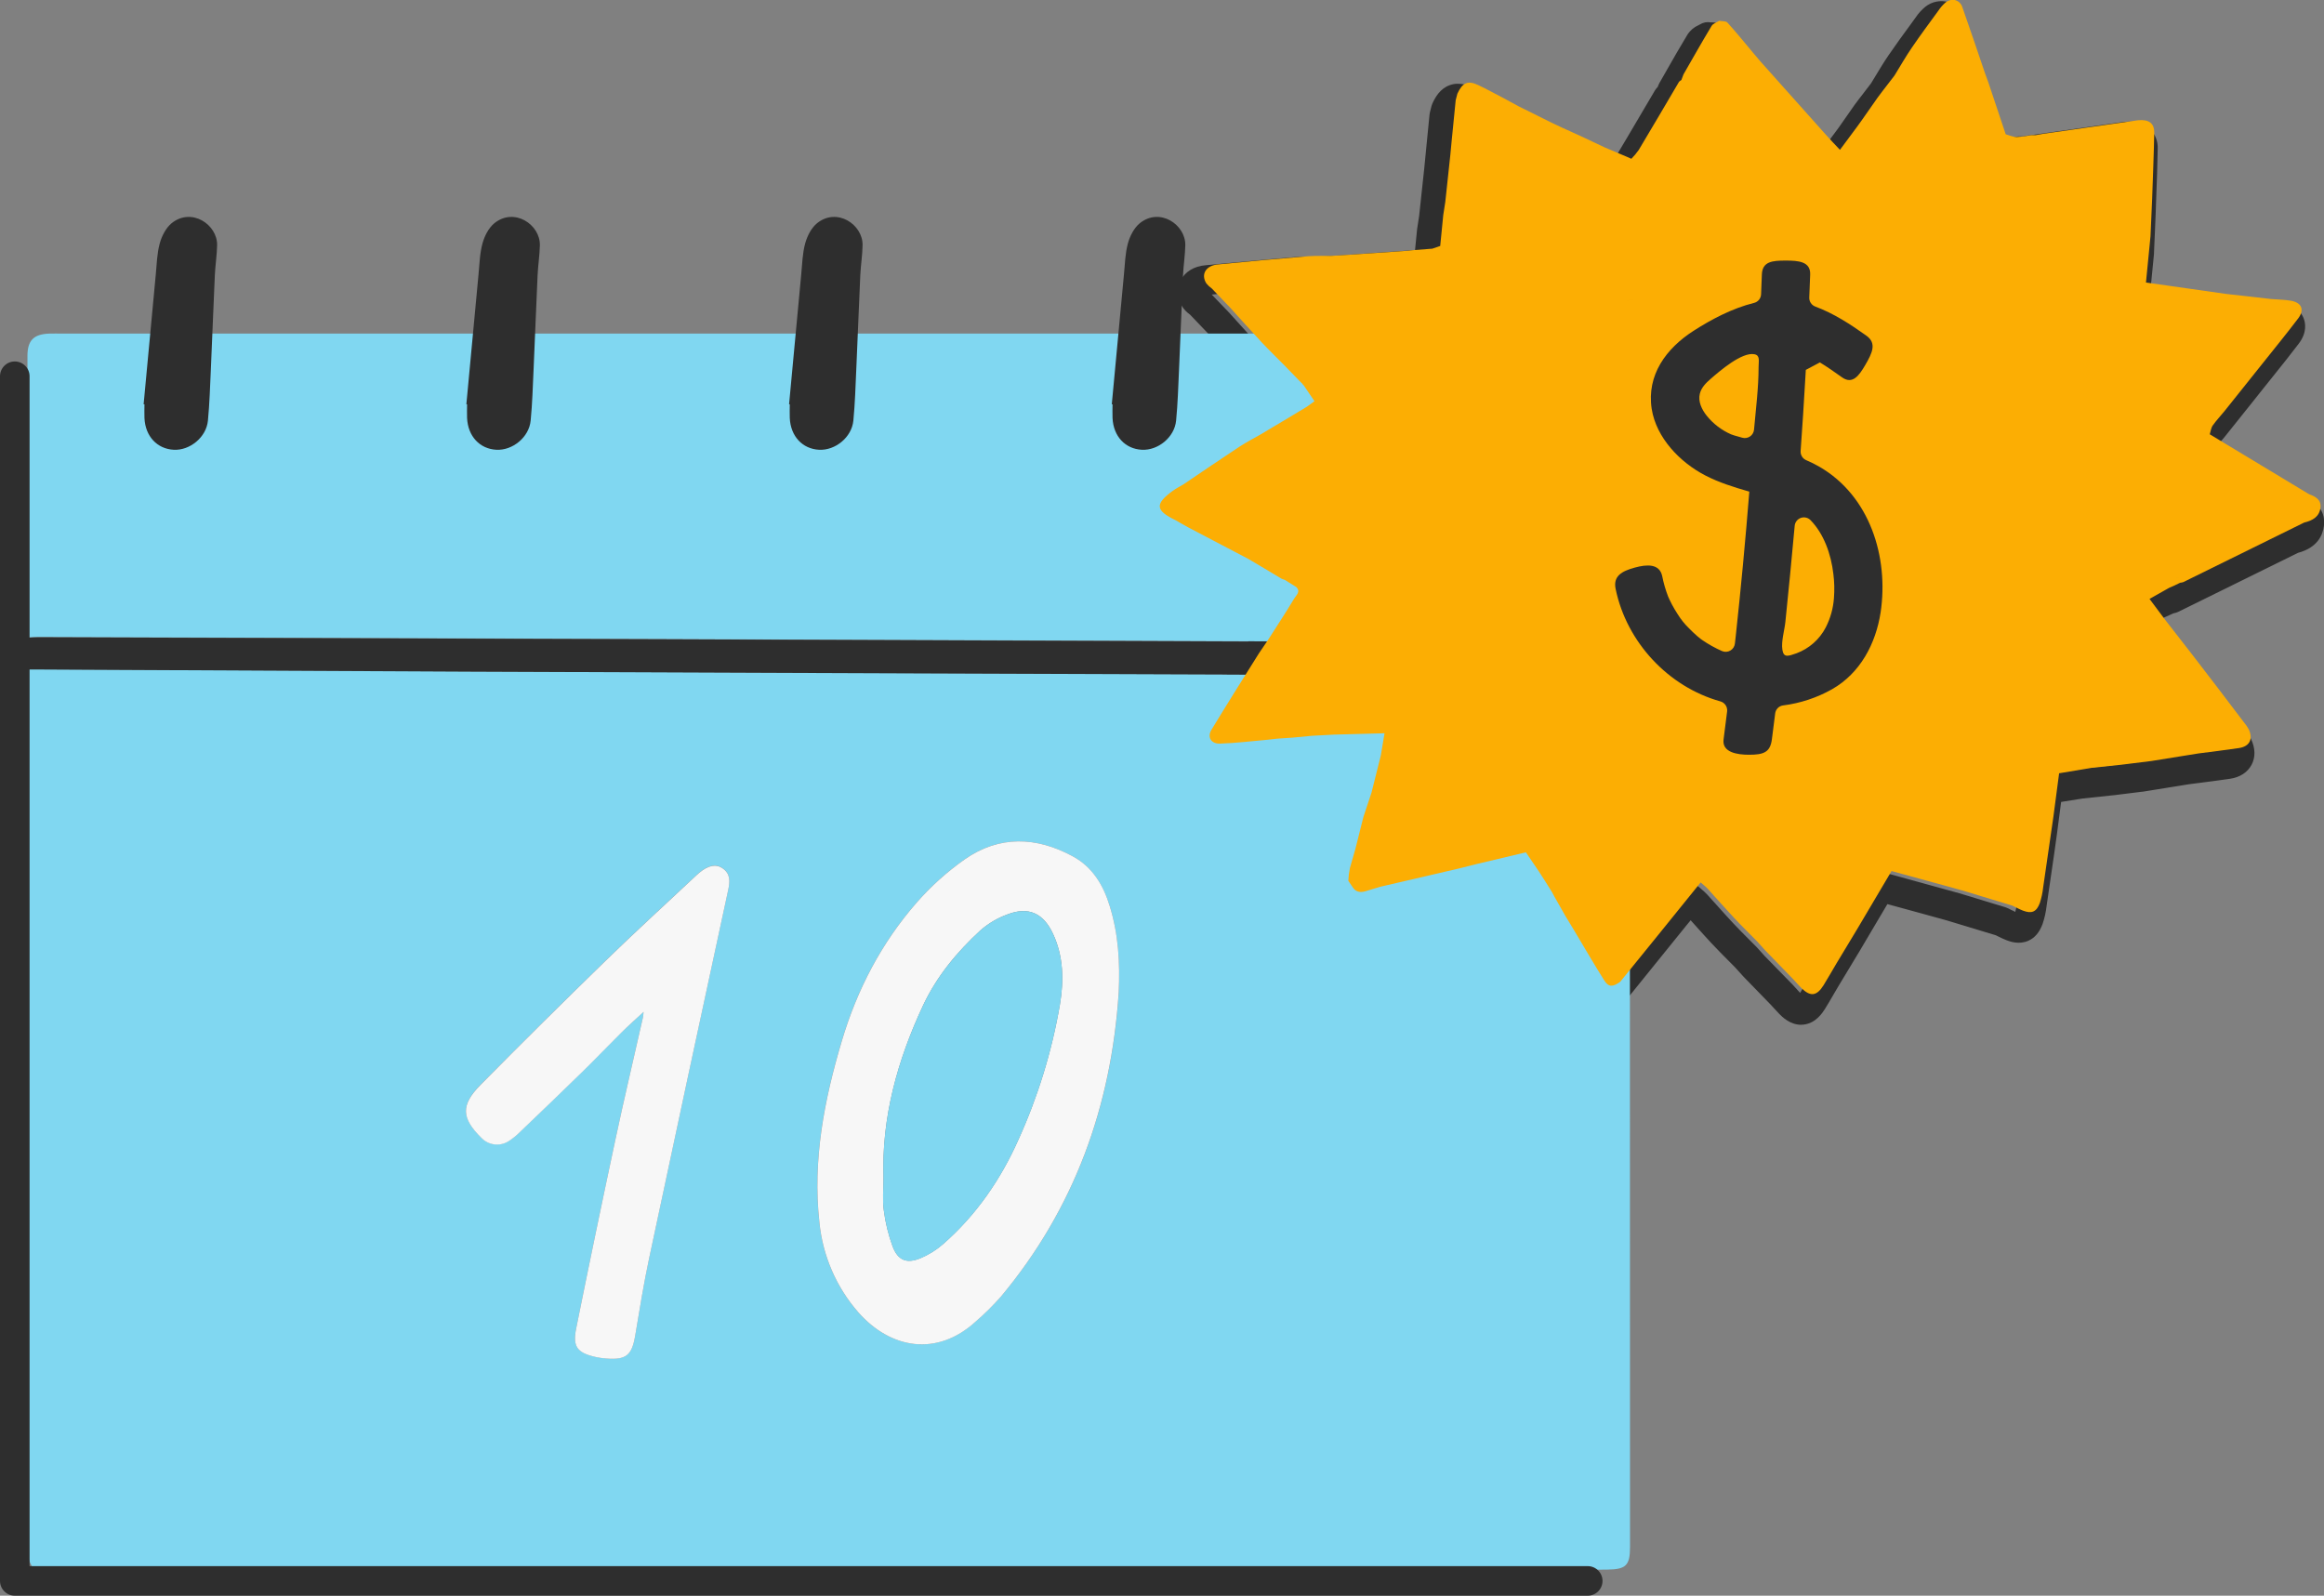 <svg width="150" height="103" viewBox="0 0 150 103" fill="none" xmlns="http://www.w3.org/2000/svg">
    <rect x="0" y="0" width="150" height="103" fill="#808080" stroke="none"/>
    <g clip-path="url(#clip0_75:37)">
        <path d="M116.247 66.148C115.538 66.148 115.028 65.635 114.852 65.458C114.714 65.312 114.588 65.178 114.466 65.043L114.319 64.882L112.528 63.038C112.518 63.03 112.51 63.02 112.503 63.01L111.995 62.448C111.847 62.297 111.697 62.146 111.547 61.996C111.197 61.644 110.835 61.279 110.484 60.904C110.133 60.53 109.802 60.16 109.475 59.795L109.122 59.401L108.829 59.758L106.911 62.13L105.289 64.138L104.593 64.995C104.538 65.062 104.475 65.122 104.405 65.172C104.057 65.419 103.585 65.687 103.02 65.577C102.808 65.528 102.609 65.435 102.435 65.305C102.261 65.174 102.117 65.008 102.011 64.819C101.538 64.07 101.083 63.301 100.643 62.558C100.462 62.255 100.283 61.951 100.101 61.647L99.481 60.62L99.468 60.596L98.769 59.365C98.765 59.358 98.761 59.35 98.757 59.343L98.611 59.075L97.793 57.794L97.335 57.12L94.581 57.777L93.665 58.004L88.623 59.178L88.363 59.258C88.131 59.328 87.899 59.404 87.665 59.464C86.731 59.734 86.171 59.294 85.919 59.001C85.894 58.972 85.871 58.941 85.85 58.91L85.508 58.414C85.388 58.234 85.331 58.019 85.347 57.803L85.379 57.385C85.382 57.356 85.385 57.328 85.391 57.3L85.461 56.883C85.467 56.848 85.475 56.813 85.485 56.779L85.837 55.556L86.347 53.513C86.347 53.489 86.36 53.466 86.367 53.443L86.878 51.909L87.466 49.571L87.505 49.333L85.419 49.389L84.044 49.461L82.774 49.581H82.748L81.776 49.646L81.228 49.71H81.2C80.906 49.735 80.6 49.766 80.3 49.795C79.566 49.867 78.805 49.942 78.042 49.964C77.755 49.985 77.468 49.927 77.212 49.796C76.955 49.665 76.74 49.466 76.59 49.221C76.453 48.975 76.386 48.697 76.396 48.416C76.407 48.134 76.494 47.861 76.648 47.626C77.382 46.426 78.137 45.216 78.868 44.047L79.713 42.693L79.732 42.663L80.346 41.757L80.786 41.063C81.144 40.508 81.513 39.937 81.859 39.366L81.79 39.322L81.663 39.275C81.608 39.255 81.556 39.23 81.506 39.2L80.438 38.562L79.384 37.938L78.318 37.379C77.381 36.89 76.445 36.398 75.509 35.902C75.308 35.795 75.118 35.685 74.933 35.578L74.725 35.456C73.961 35.091 73.256 34.639 73.177 33.827C73.088 32.895 73.971 32.248 74.396 31.937C74.581 31.805 74.774 31.685 74.974 31.577C75.036 31.542 75.098 31.508 75.159 31.471L76.147 30.802C77.001 30.225 77.883 29.628 78.76 29.041C79.08 28.83 79.404 28.649 79.72 28.476L80.114 28.254L82.783 26.659L82.694 26.527C82.65 26.481 82.609 26.432 82.573 26.38L82.426 26.233L82.415 26.222L81.494 25.27C81.347 25.124 81.2 24.977 81.053 24.83C80.71 24.491 80.356 24.139 80.015 23.775C79.516 23.242 79.023 22.695 78.547 22.16C78.346 21.937 78.146 21.72 77.943 21.493L76.82 20.319L76.772 20.28C76.596 20.152 76.444 19.994 76.322 19.814C76.152 19.567 76.05 19.279 76.027 18.98C76.004 18.681 76.061 18.381 76.192 18.111C76.485 17.539 77.073 17.179 77.824 17.12L81.482 16.777C82.2 16.712 82.918 16.649 83.636 16.592C83.874 16.573 84.099 16.573 84.317 16.572H84.583H84.61H85.138L86.673 16.473L90.31 16.213H90.338L91.332 16.145L91.463 14.812C91.463 14.794 91.463 14.777 91.47 14.761L91.598 13.928L91.925 10.881L92.267 7.396C92.272 7.346 92.28 7.297 92.292 7.249L92.399 6.831C92.414 6.776 92.433 6.723 92.457 6.672C92.639 6.274 92.953 5.718 93.57 5.498C94.239 5.254 94.875 5.555 95.085 5.655C95.492 5.847 95.888 6.057 96.271 6.261C96.437 6.349 96.603 6.437 96.771 6.524L96.787 6.533L97.725 7.045L99.848 8.091L100.516 8.411L101.713 8.953L103.226 9.659L104.29 10.111C104.814 9.23 105.34 8.35 105.849 7.478C106.17 6.932 106.491 6.387 106.813 5.843C106.864 5.759 106.925 5.681 106.995 5.612L107.04 5.495C107.058 5.448 107.08 5.402 107.105 5.359L107.545 4.588C107.986 3.807 108.454 3 108.929 2.212C109.101 1.953 109.345 1.749 109.63 1.625C109.66 1.61 109.689 1.595 109.716 1.579C109.924 1.449 110.173 1.401 110.415 1.444C110.432 1.444 110.46 1.444 110.488 1.444C110.671 1.443 110.853 1.479 111.022 1.549C111.191 1.619 111.345 1.722 111.473 1.852C111.914 2.34 112.337 2.847 112.743 3.338L113.156 3.832L113.661 4.419L114.729 5.617C115.745 6.765 116.762 7.907 117.78 9.044L117.943 9.221L118.383 8.634L118.677 8.237L119.683 6.798L119.699 6.775L119.993 6.383L120.006 6.367C120.253 6.05 120.507 5.724 120.761 5.385C120.868 5.213 120.972 5.039 121.076 4.865C121.335 4.438 121.602 3.995 121.896 3.565C122.358 2.887 122.847 2.219 123.32 1.575L123.636 1.138C123.81 0.876 124.022 0.641 124.264 0.44C124.471 0.274 124.715 0.159 124.976 0.107C125.237 0.054 125.506 0.065 125.762 0.138C126.01 0.213 126.236 0.346 126.422 0.526C126.608 0.707 126.748 0.929 126.831 1.174C127.189 2.202 127.541 3.229 127.881 4.237C128.019 4.641 128.155 5.046 128.293 5.45L128.505 6.022C128.505 6.032 128.512 6.044 128.516 6.054L129.474 8.922C129.631 8.911 129.787 8.89 129.941 8.859C130.048 8.841 130.155 8.822 130.262 8.808C130.305 8.804 130.348 8.804 130.39 8.806H130.585L130.938 8.742H130.975L137.123 7.861H137.175C137.843 7.802 138.374 7.95 138.751 8.301C138.928 8.474 139.066 8.683 139.155 8.913C139.243 9.144 139.281 9.392 139.265 9.638C139.249 10.666 139.211 11.693 139.174 12.695C139.159 13.109 139.143 13.523 139.13 13.939L139.027 16.335V16.388L138.823 18.469L143.061 19.077L145.968 19.407C146.084 19.416 146.201 19.423 146.319 19.429C146.641 19.443 146.962 19.474 147.281 19.523C148.213 19.68 148.558 20.222 148.681 20.53C148.805 20.838 148.922 21.452 148.372 22.18C147.843 22.877 147.291 23.567 146.756 24.234L146.079 25.08L145.379 25.96C144.783 26.708 144.187 27.453 143.591 28.197C143.491 28.322 143.387 28.442 143.282 28.564L143.144 28.725L148.724 32.091C149.899 32.544 150.066 33.338 149.996 33.933C149.922 34.554 149.571 35.35 148.328 35.684L148.154 35.769C145.641 37.008 143.129 38.245 140.617 39.482C140.509 39.535 140.393 39.572 140.274 39.591L139.958 39.737L139.921 39.755L139.699 39.85L139.428 40.005L139.795 40.495L140.35 41.205C140.766 41.737 141.181 42.271 141.594 42.806C142.67 44.202 143.742 45.599 144.809 46.999L144.925 47.146C145.069 47.319 145.192 47.508 145.292 47.708C145.571 48.295 145.586 48.883 145.322 49.373C145.058 49.863 144.571 50.175 143.934 50.269C143.297 50.363 142.685 50.443 142.077 50.52L141.304 50.619L138.3 51.103H138.266L136.406 51.334H136.388L134.419 51.543L133.033 51.764L132.759 53.864L132.593 55.056C132.431 56.181 132.268 57.306 132.102 58.431L132.092 58.502C132.047 58.889 131.961 59.271 131.836 59.641C131.637 60.179 131.34 60.533 130.928 60.719C130.315 60.998 129.715 60.769 129.518 60.693C129.326 60.618 129.137 60.532 128.954 60.438L128.817 60.37L125.634 59.406L123.898 58.927L121.819 58.359L119.987 61.456L119.574 62.14C119.266 62.649 118.958 63.159 118.651 63.669C118.542 63.853 118.435 64.038 118.328 64.221C118.156 64.515 117.978 64.827 117.787 65.13C117.64 65.357 117.209 66.048 116.416 66.136C116.36 66.143 116.303 66.147 116.247 66.148ZM113.911 61.722L115.707 63.562L115.723 63.581L115.892 63.765C115.994 63.881 116.093 63.988 116.185 64.089C116.351 63.825 116.508 63.555 116.673 63.269C116.784 63.076 116.896 62.884 117.01 62.692C117.317 62.18 117.629 61.664 117.938 61.155L118.347 60.48L120.549 56.764C120.655 56.583 120.817 56.442 121.011 56.362C121.205 56.282 121.42 56.269 121.623 56.324L126.279 57.609H126.299L129.436 58.562C129.48 58.576 129.524 58.593 129.566 58.613L129.798 58.726C129.897 58.775 129.989 58.822 130.077 58.861C130.131 58.651 130.171 58.437 130.198 58.221L130.208 58.148C130.375 57.025 130.539 55.899 130.698 54.772L130.869 53.588L131.233 50.799C131.259 50.596 131.351 50.407 131.493 50.26C131.635 50.113 131.821 50.015 132.023 49.982L134.124 49.633H134.18L136.17 49.421L138.004 49.194L141.003 48.711H141.031L141.824 48.608C142.367 48.539 142.928 48.461 143.478 48.388L143.409 48.3L143.282 48.14C142.213 46.743 141.143 45.346 140.071 43.95C139.662 43.418 139.25 42.889 138.835 42.362L138.272 41.641L138.26 41.625L137.233 40.258C137.151 40.15 137.094 40.026 137.065 39.894C137.036 39.761 137.035 39.624 137.063 39.492C137.09 39.359 137.146 39.234 137.226 39.125C137.306 39.016 137.408 38.925 137.526 38.858L138.786 38.145L138.799 38.138C138.799 38.138 138.799 38.129 138.799 38.124C138.847 37.876 138.991 37.656 139.2 37.514C139.409 37.372 139.667 37.318 139.915 37.366C140.041 37.389 140.163 37.43 140.278 37.487C142.616 36.339 144.952 35.188 147.288 34.034L147.552 33.903C147.618 33.872 147.686 33.847 147.756 33.83C147.806 33.818 147.849 33.808 147.884 33.796C147.853 33.782 147.822 33.765 147.793 33.748L141.403 29.882C141.219 29.771 141.078 29.601 141.002 29.4C140.927 29.199 140.922 28.978 140.987 28.774C140.999 28.736 141.008 28.695 141.018 28.655C141.067 28.404 141.164 28.165 141.304 27.951C141.469 27.722 141.645 27.503 141.833 27.293C141.921 27.189 142.011 27.086 142.097 26.979C142.693 26.236 143.288 25.492 143.881 24.747L144.582 23.866L145.263 23.013C145.704 22.464 146.157 21.901 146.585 21.336C146.461 21.325 146.332 21.318 146.198 21.309C146.065 21.3 145.925 21.295 145.79 21.283H145.758L142.821 20.95H142.793L137.638 20.216C137.395 20.181 137.174 20.054 137.022 19.86C136.87 19.667 136.799 19.423 136.823 19.178L137.117 16.216L137.218 13.854C137.231 13.447 137.246 13.03 137.262 12.613C137.296 11.674 137.331 10.705 137.349 9.75L131.074 10.661L130.844 10.704C130.791 10.712 130.737 10.716 130.684 10.714H130.471L130.271 10.748C129.992 10.802 129.709 10.832 129.425 10.837C129.159 10.827 128.897 10.774 128.647 10.68C128.593 10.663 128.539 10.644 128.484 10.629C128.332 10.588 128.192 10.51 128.078 10.402C127.963 10.294 127.876 10.159 127.826 10.01L126.982 7.481C126.793 7.47 126.612 7.403 126.462 7.289C126.311 7.176 126.197 7.02 126.136 6.841C126.074 6.663 126.066 6.47 126.114 6.287C126.161 6.105 126.262 5.94 126.404 5.815L126.078 4.858C125.784 4.004 125.49 3.125 125.188 2.256L125.179 2.268L124.863 2.708C124.399 3.341 123.921 3.994 123.476 4.647C123.213 5.033 122.97 5.433 122.714 5.858C122.599 6.053 122.483 6.245 122.366 6.431C122.349 6.455 122.335 6.478 122.317 6.502C122.045 6.863 121.778 7.206 121.521 7.537L121.244 7.909L120.236 9.348L119.935 9.766L119.924 9.781L118.79 11.273C118.706 11.384 118.599 11.476 118.477 11.541C118.354 11.607 118.218 11.644 118.079 11.652C117.941 11.659 117.802 11.637 117.673 11.585C117.543 11.533 117.427 11.454 117.332 11.353L116.997 11.008C116.774 10.773 116.564 10.551 116.358 10.322C115.337 9.178 114.317 8.037 113.3 6.898L112.084 5.53L111.692 5.069C111.545 4.898 111.409 4.73 111.271 4.563C110.977 4.212 110.683 3.854 110.378 3.505C109.977 4.181 109.582 4.871 109.203 5.542C109.068 5.778 108.933 6.014 108.796 6.249L108.685 6.543C108.625 6.702 108.524 6.843 108.391 6.95L108.374 6.964L107.493 8.451C106.96 9.357 106.407 10.293 105.858 11.212C105.732 11.412 105.584 11.597 105.418 11.765C105.374 11.812 105.328 11.86 105.287 11.912C105.149 12.075 104.959 12.187 104.749 12.229C104.539 12.272 104.321 12.243 104.13 12.147L103.883 12.022L102.459 11.417L102.428 11.404L100.917 10.697L99.718 10.153L99.7 10.146L99.014 9.819H99.001L96.862 8.756L96.829 8.74L95.884 8.219C95.715 8.132 95.547 8.043 95.379 7.953C94.998 7.752 94.644 7.562 94.269 7.387L94.244 7.375L94.227 7.407L94.16 7.667L93.828 11.077L93.498 14.159C93.498 14.173 93.498 14.188 93.498 14.203L93.37 15.029L93.177 16.997C93.159 17.179 93.089 17.352 92.976 17.496C92.862 17.639 92.709 17.747 92.536 17.806L92.023 17.981C91.947 18.007 91.868 18.023 91.788 18.03L90.251 18.157H90.216L86.806 18.392L85.232 18.493H85.165H84.615H84.332C84.141 18.493 83.961 18.493 83.795 18.508C83.081 18.565 82.368 18.628 81.655 18.691L80.854 18.76L78.211 19.014L79.34 20.188L79.357 20.207C79.564 20.434 79.769 20.662 79.974 20.89C80.445 21.412 80.933 21.952 81.419 22.472C81.735 22.809 82.062 23.132 82.407 23.474L82.873 23.939L84.024 25.113C84.059 25.149 84.091 25.186 84.121 25.227C84.155 25.262 84.186 25.3 84.213 25.341L84.911 26.368C85.05 26.573 85.104 26.825 85.061 27.069C85.018 27.313 84.882 27.53 84.682 27.676L84.193 28.031C84.171 28.047 84.147 28.062 84.124 28.077L82.922 28.802L81.097 29.888L81.084 29.897L80.655 30.136C80.362 30.299 80.081 30.454 79.824 30.625C78.957 31.197 78.078 31.791 77.23 32.367L76.216 33.052L76.171 33.08C76.089 33.13 76.005 33.177 75.921 33.227C75.789 33.298 75.66 33.376 75.537 33.462C75.46 33.517 75.39 33.567 75.34 33.608C75.409 33.645 75.487 33.686 75.59 33.733L75.653 33.765L75.907 33.912C76.082 34.014 76.246 34.11 76.412 34.197C77.346 34.686 78.281 35.175 79.216 35.665L80.306 36.237L80.349 36.261C80.466 36.064 80.65 35.917 80.867 35.845C81.084 35.773 81.319 35.781 81.531 35.868C81.742 35.955 81.915 36.115 82.019 36.318C82.122 36.522 82.149 36.756 82.094 36.978L82.027 37.258L82.416 37.49L82.551 37.54C82.613 37.563 82.672 37.592 82.729 37.627L83.444 38.076C83.5 38.111 83.552 38.152 83.599 38.198C83.858 38.447 84.381 39.128 83.661 40.072C83.649 40.087 83.638 40.101 83.629 40.115C83.231 40.781 82.808 41.435 82.398 42.071L81.949 42.77L81.936 42.79L81.323 43.691C81.046 44.139 80.767 44.586 80.488 45.031C79.88 46.004 79.255 47.004 78.642 48.002C79.124 47.97 79.61 47.923 80.111 47.873C80.413 47.843 80.716 47.812 81.018 47.786L81.576 47.722H81.623L82.605 47.657L83.085 47.611C83.165 47.488 83.273 47.385 83.399 47.31C83.526 47.235 83.668 47.191 83.814 47.18C83.961 47.169 84.108 47.191 84.244 47.246C84.38 47.301 84.502 47.387 84.599 47.497L85.334 47.459H85.359L88.615 47.371C88.756 47.368 88.896 47.396 89.025 47.453C89.153 47.51 89.268 47.594 89.361 47.7C89.453 47.806 89.521 47.931 89.559 48.066C89.597 48.201 89.605 48.343 89.582 48.482L89.451 49.271C89.555 49.428 89.61 49.611 89.611 49.798C89.611 49.871 89.603 49.943 89.586 50.014C89.53 50.256 89.382 50.467 89.173 50.601L88.733 52.381C88.733 52.406 88.72 52.43 88.712 52.452L88.189 54.011L87.684 56.035L87.676 56.067L87.335 57.254L87.278 57.592L87.808 57.43L88.101 57.341L88.16 57.326L93.22 56.152L94.371 55.866L97.534 55.116C97.722 55.071 97.92 55.084 98.1 55.154C98.28 55.224 98.435 55.346 98.544 55.506L99.38 56.733L99.393 56.754L99.781 57.358L100.246 58.092C100.259 58.111 100.27 58.13 100.28 58.151L100.427 58.436L101.114 59.645L101.728 60.662L102.277 61.584C102.638 62.194 103.011 62.824 103.39 63.436L103.797 62.934C104.346 62.269 104.89 61.6 105.428 60.929L107.352 58.56L108.3 57.386C108.382 57.286 108.483 57.203 108.597 57.143C108.711 57.082 108.837 57.046 108.966 57.035C109.095 57.025 109.224 57.041 109.347 57.082C109.469 57.123 109.582 57.189 109.679 57.275L109.826 57.404C109.956 57.51 110.079 57.625 110.194 57.747C110.431 58.006 110.663 58.265 110.896 58.525C111.216 58.882 111.547 59.252 111.877 59.604C112.207 59.956 112.56 60.311 112.905 60.655C113.062 60.812 113.221 60.97 113.376 61.129L113.404 61.16L113.911 61.722ZM94.647 51.329C94.617 51.329 94.584 51.329 94.553 51.329L94.133 51.288C93.898 51.265 93.679 51.155 93.52 50.979C93.361 50.804 93.273 50.575 93.273 50.338C93.273 50.308 93.273 50.275 93.273 50.245C93.285 50.12 93.322 49.999 93.381 49.888C93.44 49.778 93.521 49.68 93.618 49.6C93.715 49.521 93.826 49.461 93.946 49.425C94.066 49.389 94.192 49.377 94.317 49.389L94.594 49.417L94.741 49.43C94.995 49.442 95.232 49.555 95.403 49.743C95.573 49.93 95.661 50.178 95.649 50.431C95.636 50.684 95.524 50.922 95.336 51.092C95.148 51.262 94.9 51.35 94.647 51.338V51.329ZM123.615 50.155C123.457 50.155 123.302 50.116 123.162 50.041C123.023 49.966 122.905 49.858 122.818 49.726L122.766 49.647C122.694 49.543 122.643 49.425 122.617 49.301C122.59 49.176 122.589 49.048 122.613 48.923C122.637 48.798 122.686 48.68 122.756 48.574C122.827 48.468 122.918 48.377 123.024 48.307C123.13 48.237 123.249 48.189 123.374 48.166C123.499 48.142 123.627 48.144 123.751 48.17C123.876 48.197 123.993 48.249 124.098 48.322C124.202 48.394 124.29 48.487 124.358 48.595V48.602L124.407 48.675C124.51 48.831 124.565 49.013 124.565 49.2C124.566 49.325 124.541 49.449 124.493 49.565C124.445 49.681 124.375 49.787 124.287 49.876C124.198 49.964 124.092 50.035 123.977 50.083C123.861 50.131 123.736 50.155 123.611 50.155H123.615ZM102.324 43.781C102.154 43.781 101.986 43.736 101.839 43.65C101.692 43.563 101.571 43.439 101.489 43.29C101.406 43.141 101.365 42.973 101.369 42.803C101.374 42.632 101.424 42.466 101.515 42.322L101.574 42.228C101.636 42.113 101.721 42.013 101.823 41.932C101.926 41.852 102.043 41.793 102.17 41.76C102.296 41.727 102.427 41.719 102.556 41.739C102.685 41.758 102.809 41.804 102.919 41.873C103.03 41.943 103.125 42.033 103.199 42.141C103.273 42.248 103.324 42.369 103.349 42.497C103.375 42.625 103.373 42.757 103.346 42.884C103.318 43.011 103.265 43.132 103.189 43.238L103.13 43.332C103.046 43.47 102.928 43.584 102.787 43.664C102.646 43.744 102.487 43.787 102.325 43.788L102.324 43.781ZM94.045 40.429C93.875 40.429 93.708 40.384 93.561 40.298C93.414 40.212 93.293 40.088 93.21 39.939C93.127 39.79 93.086 39.622 93.09 39.452C93.095 39.282 93.144 39.116 93.235 38.971L93.293 38.877C93.436 38.684 93.646 38.553 93.882 38.508C94.118 38.463 94.362 38.508 94.565 38.635C94.769 38.762 94.918 38.961 94.981 39.192C95.045 39.423 95.019 39.67 94.909 39.883L94.847 39.981C94.763 40.118 94.645 40.232 94.505 40.312C94.366 40.391 94.208 40.434 94.047 40.436L94.045 40.429ZM126.22 37.354C126.188 37.354 126.157 37.354 126.125 37.354C125.889 37.331 125.671 37.221 125.512 37.045C125.353 36.87 125.264 36.642 125.264 36.406C125.264 36.375 125.264 36.343 125.264 36.31L125.32 35.753C125.332 35.5 125.444 35.262 125.632 35.092C125.82 34.921 126.067 34.833 126.321 34.845C126.574 34.857 126.812 34.969 126.982 35.157C127.152 35.345 127.241 35.592 127.229 35.845C127.229 35.877 127.229 35.908 127.229 35.941L127.174 36.498C127.152 36.735 127.041 36.955 126.865 37.114C126.689 37.274 126.459 37.362 126.221 37.361L126.22 37.354ZM88.836 28.611C88.695 28.61 88.556 28.579 88.429 28.518C88.302 28.458 88.19 28.37 88.101 28.262L87.85 27.955C87.713 27.758 87.655 27.517 87.688 27.28C87.721 27.042 87.841 26.826 88.027 26.673C88.212 26.521 88.447 26.444 88.687 26.457C88.926 26.471 89.152 26.573 89.319 26.745L89.571 27.052C89.686 27.192 89.758 27.361 89.78 27.54C89.802 27.719 89.773 27.9 89.697 28.063C89.62 28.227 89.498 28.364 89.346 28.461C89.194 28.558 89.017 28.61 88.837 28.611H88.836ZM140.46 27.475C140.429 27.475 140.398 27.475 140.368 27.475C140.131 27.452 139.912 27.343 139.752 27.167C139.593 26.991 139.504 26.763 139.504 26.525C139.504 26.495 139.504 26.465 139.504 26.434C139.504 26.404 139.504 26.351 139.516 26.308C139.526 26.183 139.561 26.061 139.619 25.949C139.676 25.837 139.755 25.738 139.851 25.657C139.947 25.575 140.058 25.514 140.178 25.475C140.297 25.437 140.424 25.422 140.549 25.433C140.674 25.443 140.796 25.478 140.908 25.535C141.02 25.593 141.119 25.672 141.201 25.768C141.282 25.863 141.344 25.974 141.382 26.094C141.421 26.214 141.435 26.34 141.425 26.465C141.426 26.477 141.426 26.489 141.425 26.5V26.549C141.425 26.571 141.425 26.594 141.425 26.616C141.401 26.854 141.289 27.075 141.11 27.234C140.931 27.393 140.699 27.479 140.46 27.475ZM93.893 27.416C93.699 27.416 93.509 27.357 93.35 27.247C93.19 27.136 93.068 26.98 93 26.798C92.959 26.691 92.938 26.577 92.938 26.462C92.938 26.268 92.997 26.079 93.107 25.919C93.217 25.76 93.374 25.637 93.555 25.569L93.849 25.458C93.966 25.414 94.091 25.393 94.216 25.397C94.341 25.401 94.465 25.43 94.579 25.481C94.693 25.532 94.796 25.606 94.882 25.697C94.968 25.789 95.035 25.896 95.079 26.013C95.119 26.121 95.14 26.235 95.141 26.349C95.141 26.543 95.082 26.733 94.972 26.892C94.862 27.052 94.705 27.174 94.524 27.243L94.23 27.355C94.122 27.395 94.008 27.416 93.893 27.416ZM116.69 25.919C116.513 25.918 116.34 25.867 116.19 25.773L116.094 25.714C115.882 25.579 115.732 25.367 115.676 25.122C115.62 24.878 115.662 24.621 115.794 24.407C115.926 24.194 116.137 24.041 116.38 23.982C116.624 23.922 116.882 23.961 117.097 24.09L117.194 24.151C117.369 24.261 117.503 24.424 117.577 24.617C117.651 24.81 117.66 25.022 117.603 25.22C117.546 25.419 117.427 25.593 117.262 25.718C117.097 25.843 116.897 25.911 116.69 25.912V25.919ZM104.233 21.525C104.165 21.525 104.097 21.517 104.03 21.503C103.907 21.477 103.791 21.427 103.687 21.356C103.584 21.285 103.495 21.195 103.427 21.089C103.359 20.984 103.312 20.866 103.29 20.743C103.267 20.619 103.269 20.493 103.296 20.37C103.482 19.52 104.259 19.448 104.676 19.409C104.802 19.397 104.928 19.41 105.048 19.447C105.169 19.484 105.28 19.545 105.377 19.625C105.474 19.706 105.554 19.804 105.613 19.916C105.672 20.027 105.708 20.148 105.72 20.274C105.731 20.399 105.718 20.526 105.681 20.646C105.644 20.766 105.583 20.878 105.503 20.974C105.422 21.071 105.324 21.151 105.212 21.21C105.101 21.269 104.979 21.305 104.854 21.317H104.841C104.668 21.454 104.453 21.528 104.233 21.525ZM123.575 16.955C123.473 16.954 123.372 16.938 123.274 16.906H123.263H123.195C122.96 16.882 122.743 16.772 122.584 16.597C122.426 16.422 122.338 16.194 122.338 15.958C122.338 15.926 122.338 15.893 122.338 15.861C122.363 15.61 122.488 15.378 122.684 15.218C122.88 15.058 123.131 14.982 123.383 15.007H123.424C123.624 15.017 123.82 15.067 124 15.154C124.192 15.25 124.346 15.409 124.437 15.603C124.528 15.798 124.55 16.018 124.501 16.227C124.451 16.436 124.332 16.622 124.163 16.755C123.995 16.888 123.786 16.961 123.571 16.96L123.575 16.955ZM106.798 15.283C106.609 15.283 106.425 15.227 106.268 15.121L106.089 15.003C105.959 14.915 105.852 14.797 105.778 14.659C105.704 14.521 105.666 14.367 105.666 14.21C105.665 14.021 105.721 13.835 105.827 13.679C105.968 13.469 106.186 13.324 106.434 13.275C106.682 13.226 106.939 13.277 107.149 13.418L107.328 13.537C107.498 13.65 107.627 13.816 107.696 14.008C107.765 14.201 107.77 14.411 107.71 14.607C107.65 14.802 107.529 14.974 107.365 15.096C107.201 15.217 107.001 15.283 106.797 15.283H106.798ZM124.067 11.907C124.039 11.909 124.012 11.909 123.984 11.907L123.828 11.893C123.593 11.868 123.376 11.758 123.218 11.583C123.061 11.408 122.973 11.18 122.973 10.944C122.973 10.912 122.973 10.879 122.973 10.845C122.983 10.756 123.005 10.669 123.038 10.586C122.875 10.41 122.784 10.178 122.784 9.938C122.784 9.907 122.784 9.875 122.784 9.844L122.866 9.007C122.872 8.882 122.903 8.759 122.956 8.646C123.01 8.532 123.085 8.43 123.178 8.346C123.271 8.262 123.379 8.196 123.497 8.154C123.616 8.112 123.741 8.093 123.866 8.099C123.992 8.105 124.114 8.135 124.228 8.189C124.341 8.242 124.443 8.318 124.528 8.41C124.612 8.503 124.677 8.612 124.72 8.73C124.762 8.848 124.781 8.973 124.775 9.098C124.775 9.129 124.775 9.161 124.775 9.192L124.721 9.751L124.693 10.03C124.687 10.09 124.675 10.15 124.658 10.208C124.771 10.297 124.863 10.41 124.926 10.54C124.988 10.67 125.021 10.812 125.02 10.956C125.022 10.984 125.022 11.011 125.02 11.039C124.998 11.275 124.887 11.495 124.711 11.655C124.535 11.814 124.305 11.902 124.067 11.902V11.907Z"
              fill="#2E2E2E"/>
        <path d="M1.577 43.38V41.039C1.642 40.705 1.762 40.37 1.762 40.035C1.774 34.35 1.777 28.664 1.772 22.978C1.772 21.979 2.166 21.575 3.163 21.534C3.457 21.522 3.75 21.534 4.044 21.534H103.311C103.537 21.512 103.765 21.512 103.992 21.534C104.385 21.615 104.769 21.742 105.205 21.864V23.038C105.205 27.945 105.205 32.851 105.205 37.756C105.205 39.04 105.264 40.323 105.294 41.606C104.974 41.575 104.654 41.522 104.333 41.519C100.886 41.49 97.431 41.459 93.991 41.446C76.917 41.377 59.843 41.312 42.769 41.249C29.338 41.2 15.907 41.157 2.474 41.118C2.257 41.118 2.034 41.136 1.783 41.146V43.201H2.664C11.9 43.248 21.136 43.294 30.372 43.338C47.836 43.41 65.301 43.476 82.765 43.536C90.245 43.562 97.725 43.584 105.206 43.6C105.206 44.054 105.198 44.509 105.198 44.964C105.198 63.261 105.201 81.558 105.208 99.855C105.208 101.048 104.948 101.301 103.751 101.315C97.387 101.393 91.025 101.301 84.662 101.443C71.866 101.728 59.062 101.367 46.261 101.654C34.145 101.927 22.022 101.455 9.906 101.873C7.86 101.943 5.81 101.889 3.762 101.882C2.429 101.882 1.765 101.192 1.765 99.84C1.765 94.901 1.765 89.96 1.765 85.017C1.765 71.496 1.762 57.977 1.756 44.459C1.762 44.113 1.642 43.746 1.577 43.38ZM72.205 64.075C72.299 62.174 72.192 60.3 71.625 58.478C71.207 57.137 70.51 55.964 69.242 55.277C66.892 54 64.495 53.908 62.254 55.475C61.115 56.278 60.076 57.214 59.16 58.264C56.887 60.863 55.316 63.876 54.332 67.184C53.194 71 52.441 74.876 52.883 78.891C53.091 81.041 53.968 83.073 55.389 84.701C57.488 87.088 60.474 87.572 62.95 85.322C63.539 84.816 64.093 84.27 64.608 83.689C69.355 78.007 71.732 71.406 72.209 64.076L72.205 64.075ZM41.537 65.312C41.531 65.43 41.518 65.548 41.499 65.665C40.911 68.29 40.284 70.908 39.724 73.54C38.856 77.598 38.012 81.661 37.192 85.728C36.95 86.916 37.243 87.311 38.431 87.582C38.653 87.632 38.878 87.666 39.105 87.682C40.427 87.786 40.785 87.478 41.001 86.192C41.279 84.528 41.547 82.862 41.898 81.213C43.584 73.287 45.285 65.362 47.001 57.436C47.117 56.896 47.155 56.397 46.638 56.039C46.211 55.745 45.722 55.842 45.139 56.324C45.014 56.428 44.897 56.541 44.779 56.651C42.883 58.43 40.961 60.182 39.101 61.995C36.379 64.645 33.681 67.322 31.009 70.024C29.727 71.328 29.787 72.166 31.057 73.425C31.28 73.664 31.58 73.818 31.904 73.859C32.228 73.9 32.557 73.827 32.833 73.651C33.105 73.475 33.357 73.269 33.584 73.038C34.922 71.758 36.258 70.478 37.58 69.183C38.439 68.343 39.268 67.474 40.121 66.628C40.58 66.192 41.061 65.759 41.537 65.312Z"
              fill="#80D7F1"/>
        <path d="M69.246 55.279C66.897 54.002 64.499 53.909 62.258 55.477C61.119 56.28 60.081 57.216 59.164 58.265C56.891 60.865 55.32 63.878 54.337 67.186C53.199 71.002 52.445 74.878 52.887 78.892C53.096 81.043 53.972 83.075 55.394 84.703C57.492 87.089 60.479 87.573 62.954 85.323C63.542 84.817 64.094 84.271 64.608 83.689C69.349 78.007 71.726 71.406 72.204 64.076C72.297 62.175 72.192 60.301 71.624 58.48C71.215 57.138 70.515 55.966 69.246 55.279ZM68.412 64.844C67.895 67.851 66.995 70.781 65.734 73.56C64.59 76.132 63.011 78.43 60.875 80.3C60.439 80.683 59.943 80.992 59.407 81.216C58.526 81.579 57.962 81.362 57.617 80.463C57.337 79.704 57.145 78.916 57.043 78.114C56.95 77.445 57.024 76.754 57.024 76.071C56.893 72.125 57.927 68.432 59.581 64.895C60.462 63.019 61.772 61.441 63.282 60.052C63.794 59.605 64.384 59.257 65.023 59.024C66.379 58.5 67.336 58.935 67.96 60.264C68.65 61.731 68.668 63.295 68.412 64.844Z"
              fill="#F7F7F7"/>
        <path d="M104.337 41.535C100.891 41.506 97.436 41.475 93.995 41.462C76.921 41.394 59.847 41.328 42.773 41.265C29.343 41.217 15.911 41.173 2.479 41.135C2.261 41.135 2.038 41.152 1.787 41.163V43.217H2.668C11.904 43.264 21.14 43.31 30.376 43.354C47.84 43.426 65.305 43.492 82.77 43.552C90.25 43.578 97.73 43.6 105.211 43.617L105.294 41.616C104.979 41.585 104.659 41.535 104.337 41.535Z"
              fill="#2E2E2E"/>
        <path d="M46.638 56.049C46.211 55.756 45.722 55.852 45.139 56.334C45.014 56.438 44.897 56.551 44.779 56.661C42.883 58.44 40.961 60.192 39.101 62.005C36.379 64.654 33.681 67.33 31.009 70.035C29.727 71.338 29.787 72.176 31.057 73.435C31.28 73.674 31.58 73.828 31.904 73.869C32.228 73.911 32.557 73.837 32.833 73.661C33.105 73.485 33.357 73.279 33.584 73.048C34.922 71.768 36.258 70.488 37.58 69.194C38.439 68.353 39.268 67.484 40.121 66.638C40.58 66.186 41.061 65.758 41.537 65.317C41.531 65.436 41.518 65.554 41.499 65.671C40.911 68.295 40.284 70.914 39.724 73.545C38.856 77.604 38.012 81.667 37.192 85.734C36.95 86.922 37.243 87.317 38.431 87.588C38.653 87.638 38.878 87.671 39.105 87.688C40.427 87.792 40.785 87.484 41.001 86.198C41.278 84.534 41.547 82.868 41.898 81.218C43.584 73.293 45.285 65.367 47.001 57.442C47.117 56.906 47.155 56.406 46.638 56.049Z"
              fill="#F7F7F7"/>
        <path d="M57.022 76.073C56.892 72.126 57.925 68.433 59.58 64.896C60.461 63.021 61.771 61.443 63.28 60.053C63.793 59.606 64.383 59.258 65.022 59.026C66.377 58.502 67.335 58.936 67.959 60.266C68.65 61.734 68.668 63.301 68.412 64.849C67.895 67.857 66.995 70.787 65.734 73.566C64.59 76.137 63.012 78.436 60.875 80.305C60.439 80.689 59.943 80.998 59.407 81.221C58.526 81.585 57.962 81.368 57.617 80.468C57.337 79.71 57.145 78.922 57.043 78.12C56.949 77.447 57.022 76.76 57.022 76.073Z"
              fill="#80D7F1"/>
        <path d="M9.27 26.097C9.531 23.302 9.793 20.508 10.055 17.715C10.118 17.041 10.135 16.35 10.312 15.704C10.443 15.233 10.709 14.708 11.077 14.408C12.367 13.368 14.037 14.499 14.014 15.826C14.001 16.469 13.898 17.109 13.867 17.753C13.773 19.789 13.7 21.824 13.609 23.86C13.559 24.956 13.525 26.062 13.421 27.148C13.316 28.234 12.246 29.085 11.218 29.032C10.143 28.978 9.375 28.165 9.324 26.977C9.311 26.684 9.324 26.39 9.324 26.097H9.27Z"
              fill="#2E2E2E"/>
        <path d="M30.101 26.097C30.363 23.302 30.624 20.508 30.885 17.715C30.95 17.041 30.966 16.35 31.144 15.704C31.274 15.233 31.539 14.708 31.909 14.408C33.198 13.368 34.869 14.499 34.846 15.826C34.832 16.469 34.73 17.109 34.699 17.753C34.605 19.789 34.531 21.824 34.439 23.86C34.39 24.956 34.357 26.062 34.251 27.148C34.145 28.234 33.076 29.085 32.041 29.032C30.968 28.978 30.2 28.165 30.147 26.977C30.135 26.684 30.147 26.39 30.147 26.097H30.101Z"
              fill="#2E2E2E"/>
        <path d="M50.93 26.097C51.189 23.302 51.451 20.508 51.714 17.715C51.779 17.041 51.793 16.35 51.972 15.704C52.102 15.233 52.367 14.708 52.737 14.408C54.027 13.368 55.698 14.499 55.674 15.826C55.663 16.469 55.56 17.109 55.527 17.753C55.434 19.789 55.359 21.824 55.267 23.86C55.218 24.956 55.185 26.062 55.08 27.148C54.974 28.234 53.905 29.085 52.87 29.032C51.795 28.978 51.028 28.165 50.975 26.977C50.962 26.684 50.975 26.39 50.975 26.097H50.93Z"
              fill="#2E2E2E"/>
        <path d="M71.759 26.097C72.02 23.302 72.282 20.508 72.544 17.715C72.609 17.041 72.624 16.35 72.801 15.704C72.932 15.233 73.198 14.708 73.568 14.408C74.857 13.368 76.526 14.499 76.504 15.826C76.491 16.469 76.39 17.109 76.358 17.753C76.264 19.789 76.19 21.824 76.099 23.86C76.049 24.956 76.017 26.062 75.911 27.148C75.805 28.234 74.737 29.085 73.701 29.032C72.626 28.978 71.86 28.165 71.807 26.977C71.794 26.684 71.807 26.39 71.807 26.097H71.759Z"
              fill="#2E2E2E"/>
        <path d="M92.589 26.097C92.85 23.302 93.112 20.508 93.374 17.715C93.437 17.041 93.454 16.35 93.631 15.704C93.762 15.233 94.028 14.708 94.396 14.408C95.687 13.368 97.356 14.499 97.333 15.826C97.32 16.469 97.217 17.109 97.186 17.753C97.092 19.789 97.019 21.824 96.928 23.86C96.878 24.956 96.844 26.062 96.74 27.148C96.635 28.234 95.565 29.085 94.53 29.032C93.455 28.978 92.687 28.165 92.636 26.977C92.622 26.684 92.636 26.39 92.636 26.097H92.589Z"
              fill="#FCAE03"/>
        <path d="M102.478 103H0.954C0.701 103 0.459 102.9 0.28 102.721C0.101 102.542 0 102.299 0 102.046L0 24.286C0 24.033 0.101 23.79 0.28 23.611C0.459 23.432 0.701 23.332 0.954 23.332C1.208 23.332 1.45 23.432 1.629 23.611C1.808 23.79 1.909 24.033 1.909 24.286V101.092H102.478C102.731 101.092 102.974 101.193 103.153 101.372C103.332 101.55 103.433 101.793 103.433 102.046C103.433 102.299 103.332 102.542 103.153 102.721C102.974 102.9 102.731 103 102.478 103Z"
              fill="#2E2E2E"/>
        <path d="M149.038 31.901L142.626 28.033C142.688 27.842 142.708 27.622 142.818 27.465C143.044 27.14 143.323 26.854 143.572 26.544C144.403 25.508 145.231 24.471 146.058 23.432C146.82 22.473 147.598 21.524 148.336 20.55C148.759 19.991 148.552 19.523 147.847 19.409C147.438 19.34 147.018 19.337 146.602 19.303L143.666 18.97L138.509 18.236L138.802 15.246L138.907 12.857C138.954 11.429 139.018 10.002 139.042 8.574C139.052 7.948 138.694 7.694 137.99 7.763L131.841 8.643L131.4 8.723H131.123C130.805 8.786 130.482 8.827 130.158 8.844C129.923 8.844 129.69 8.731 129.456 8.668L128.337 5.322C128.277 5.362 128.213 5.395 128.145 5.42C128.022 5.467 127.892 5.49 127.76 5.489C127.892 5.49 128.022 5.467 128.145 5.42C128.213 5.395 128.277 5.362 128.337 5.322C128.265 5.128 128.191 4.933 128.123 4.735C127.636 3.307 127.157 1.877 126.655 0.455C126.487 -0.02 125.978 -0.157 125.571 0.162C125.396 0.314 125.242 0.49 125.114 0.684C124.539 1.472 123.956 2.256 123.407 3.062C123.004 3.649 122.649 4.275 122.273 4.883C122.007 5.237 121.744 5.574 121.482 5.91L121.188 6.302L120.173 7.752L119.88 8.159L118.758 9.672C118.402 9.293 118.096 8.979 117.803 8.645C116.423 7.104 115.045 5.561 113.67 4.016L113.542 3.869L113.155 3.411C112.605 2.756 112.068 2.09 111.495 1.459C111.397 1.349 111.144 1.378 110.962 1.343C110.796 1.449 110.567 1.518 110.476 1.669C109.855 2.696 109.262 3.754 108.66 4.799L108.522 5.165C108.468 5.207 108.396 5.24 108.363 5.294C107.497 6.762 106.641 8.229 105.769 9.682C105.626 9.885 105.467 10.075 105.293 10.25L105.018 10.127L103.565 9.511L102.051 8.796L100.841 8.248L100.16 7.926L98.019 6.863L97.072 6.348C96.52 6.062 95.976 5.761 95.415 5.494C94.741 5.174 94.395 5.329 94.064 6.05C94.028 6.197 93.993 6.33 93.956 6.47C93.869 7.35 93.781 8.235 93.693 9.123L93.614 9.963C93.504 10.985 93.394 12.008 93.285 13.032L93.153 13.884L92.957 15.877L92.445 16.052L91.148 16.153L90.88 16.183L87.47 16.418L85.9 16.517H85.34C85.046 16.517 84.743 16.517 84.448 16.538C83.464 16.617 82.484 16.707 81.501 16.792L78.642 17.066C77.849 17.123 77.482 17.696 77.864 18.296C77.966 18.42 78.084 18.529 78.215 18.622L79.378 19.836C80.067 20.595 80.748 21.362 81.448 22.111C81.926 22.62 82.431 23.103 82.917 23.599L83.837 24.55L84.071 24.783C84.076 24.802 84.085 24.82 84.098 24.835C84.111 24.85 84.126 24.862 84.144 24.87L84.842 25.897L84.353 26.252L83.15 26.977L81.329 28.062C80.889 28.314 80.44 28.544 80.018 28.821C78.807 29.622 77.607 30.435 76.403 31.254C76.165 31.401 75.916 31.52 75.694 31.683C74.519 32.54 74.572 32.957 75.901 33.591C76.162 33.738 76.421 33.898 76.686 34.038C77.984 34.723 79.284 35.405 80.584 36.084L81.657 36.721C81.736 36.4 81.814 36.08 81.893 35.759L81.657 36.721L82.727 37.361L82.946 37.442L83.663 37.891C83.971 38.185 83.663 38.424 83.539 38.625C83.006 39.517 82.431 40.386 81.87 41.267L81.249 42.183C80.221 43.822 79.193 45.457 78.192 47.107C77.908 47.569 78.159 48.017 78.738 47.999C79.774 47.967 80.808 47.836 81.843 47.747L82.415 47.681L83.41 47.614L84.696 47.493C84.67 47.377 84.642 47.262 84.614 47.138C84.642 47.262 84.67 47.377 84.696 47.493L86.106 47.418L89.363 47.331C89.284 47.804 89.206 48.276 89.126 48.749L89.379 48.806L89.126 48.749C88.925 49.552 88.724 50.356 88.524 51.159L88.002 52.726L87.486 54.781C87.369 55.195 87.25 55.608 87.131 56.02L87.06 56.438C87.049 56.578 87.038 56.717 87.027 56.856L87.369 57.358C87.582 57.603 87.85 57.609 88.134 57.527C88.46 57.433 88.783 57.332 89.109 57.234L94.167 56.059L95.333 55.766L98.487 55.017L99.321 56.244L99.71 56.848C99.863 57.093 100.016 57.338 100.17 57.581L100.327 57.875L101.027 59.108L101.649 60.135C102.278 61.188 102.892 62.252 103.547 63.288C103.825 63.728 104.09 63.721 104.575 63.373L106.901 60.505L109.767 56.959C109.945 57.118 110.095 57.229 110.218 57.364C110.783 57.984 111.334 58.616 111.906 59.228C112.398 59.754 112.912 60.256 113.416 60.771C113.589 60.963 113.764 61.155 113.937 61.349L115.737 63.203C115.909 63.389 116.075 63.581 116.254 63.762C116.842 64.349 117.251 64.309 117.698 63.6C117.991 63.128 118.263 62.638 118.551 62.158C118.992 61.421 119.437 60.685 119.884 59.949L122.087 56.225L125.919 57.273L126.744 57.504L129.881 58.456C130.111 58.566 130.336 58.69 130.574 58.781C131.133 58.993 131.444 58.867 131.659 58.287C131.766 57.957 131.838 57.616 131.875 57.27C132.101 55.751 132.315 54.231 132.535 52.712C132.657 51.779 132.779 50.847 132.903 49.914L135.004 49.563L137.001 49.352L138.861 49.122L141.879 48.636C142.76 48.522 143.632 48.417 144.507 48.287C145.196 48.185 145.441 47.708 145.143 47.079C145.054 46.915 144.948 46.761 144.827 46.619C143.744 45.187 142.656 43.76 141.561 42.34C140.962 41.565 140.36 40.801 139.76 40.025L138.739 38.659L139.999 37.947L140.268 37.831L140.716 37.615C140.785 37.61 140.854 37.596 140.92 37.574L148.721 33.73C149.253 33.605 149.702 33.362 149.772 32.767C149.833 32.254 149.446 32.048 149.038 31.901ZM141.21 25.356C141.21 25.401 141.21 25.448 141.199 25.494C141.199 25.448 141.208 25.401 141.21 25.356ZM124.299 48.105L124.355 48.188L124.299 48.105ZM124.311 14.97C124.22 14.938 124.123 14.921 124.026 14.919C124.123 14.921 124.22 14.938 124.311 14.97ZM124.8 9.917L124.664 9.907L124.8 9.917ZM124.506 8.618C124.498 8.711 124.487 8.805 124.479 8.897C124.487 8.805 124.498 8.711 124.506 8.618C124.524 8.432 124.543 8.246 124.561 8.059C124.542 8.248 124.517 8.435 124.505 8.621L124.506 8.618ZM126.954 35.38C126.972 35.195 126.991 35.009 127.009 34.822C126.991 35.009 126.972 35.195 126.954 35.38ZM94.627 25.433L94.921 25.323L94.627 25.433ZM107.534 13.302L107.355 13.183L107.534 13.302ZM103.118 41.713C103.099 41.744 103.08 41.776 103.06 41.807L103.118 41.713ZM105.503 19.325C105.139 19.36 105.002 19.372 104.966 19.544C105.002 19.373 105.134 19.36 105.503 19.325ZM89.57 26.63L89.317 26.323L89.57 26.63ZM95.239 49.333L95.386 49.348L95.239 49.333L94.962 49.307L95.239 49.333ZM94.84 38.361C94.821 38.393 94.8 38.424 94.781 38.455L94.84 38.361ZM117.426 23.938L117.332 23.879L117.426 23.938ZM140.479 37.275C140.527 37.282 140.573 37.299 140.614 37.325C140.574 37.301 140.529 37.285 140.482 37.279L140.479 37.275Z"
              fill="#FCAE03"/>
        <path d="M117.42 30.121C117.148 29.965 116.866 29.825 116.577 29.702C116.464 29.653 116.369 29.57 116.305 29.465C116.241 29.36 116.211 29.237 116.219 29.114C116.332 27.549 116.433 25.98 116.523 24.406L116.554 23.876L117.458 23.396H117.467C117.953 23.69 118.42 24.023 118.886 24.353C119.571 24.842 119.993 24.242 120.391 23.561C120.847 22.779 121.147 22.152 120.458 21.663C119.43 20.929 118.347 20.226 117.169 19.789C117.05 19.745 116.947 19.665 116.877 19.559C116.807 19.454 116.771 19.329 116.777 19.202C116.798 18.709 116.817 18.214 116.836 17.721C116.867 16.878 116.08 16.82 115.26 16.82C114.389 16.82 113.748 16.876 113.717 17.721C113.702 18.147 113.685 18.572 113.667 18.998C113.661 19.127 113.614 19.252 113.531 19.352C113.449 19.452 113.336 19.522 113.21 19.553C111.812 19.898 110.453 20.618 109.302 21.358C107.54 22.492 106.272 24.205 106.607 26.392C106.901 28.265 108.44 29.85 110.071 30.692C110.952 31.147 111.906 31.445 112.861 31.72L112.908 31.733C112.658 34.864 112.365 37.988 112.027 41.104C112.011 41.251 111.995 41.398 111.977 41.544C111.966 41.637 111.934 41.726 111.883 41.804C111.832 41.882 111.764 41.947 111.683 41.993C111.603 42.04 111.512 42.068 111.419 42.073C111.326 42.079 111.233 42.062 111.147 42.026C110.704 41.831 110.279 41.595 109.88 41.321L109.855 41.304L109.761 41.236C109.707 41.189 109.561 41.072 109.542 41.056C109.357 40.896 109.181 40.727 109.012 40.552C108.737 40.286 108.496 39.987 108.294 39.661C108.16 39.458 108.036 39.248 107.921 39.033C107.87 38.938 107.821 38.841 107.774 38.74C107.764 38.719 107.708 38.593 107.686 38.547C107.679 38.533 107.673 38.519 107.667 38.505C107.503 38.079 107.375 37.64 107.286 37.193C107.115 36.368 106.286 36.425 105.512 36.638C104.656 36.873 104.108 37.194 104.28 38.02C104.99 41.447 107.67 44.331 111.034 45.272C111.173 45.309 111.294 45.395 111.375 45.514C111.456 45.633 111.492 45.777 111.475 45.919C111.4 46.524 111.328 47.127 111.246 47.73C111.137 48.567 112.127 48.718 112.886 48.718C113.818 48.718 114.254 48.572 114.364 47.73C114.437 47.172 114.508 46.612 114.577 46.051C114.592 45.921 114.651 45.798 114.743 45.705C114.836 45.611 114.958 45.551 115.088 45.535C116.199 45.394 117.271 45.039 118.247 44.49C120.071 43.448 121.068 41.555 121.382 39.531C121.915 35.974 120.699 32.009 117.42 30.121ZM111.952 28.112C111.877 28.091 111.804 28.066 111.732 28.037C111.116 27.768 110.575 27.354 110.155 26.831C109.836 26.429 109.589 25.912 109.714 25.415C109.807 25.023 110.106 24.719 110.412 24.456C110.97 23.972 112.432 22.695 113.247 22.868C113.616 22.947 113.506 23.297 113.506 23.689C113.506 25.042 113.331 26.385 113.212 27.732C113.204 27.82 113.177 27.905 113.132 27.981C113.088 28.057 113.027 28.123 112.954 28.172C112.881 28.222 112.798 28.255 112.711 28.269C112.624 28.283 112.535 28.278 112.45 28.253C112.268 28.2 112.091 28.153 111.952 28.112ZM118.37 38.6C118.324 39.266 118.142 39.915 117.837 40.508C117.436 41.277 116.763 41.87 115.949 42.171C115.411 42.356 115.124 42.473 115.041 41.938C114.959 41.402 115.178 40.686 115.234 40.153C115.45 38.085 115.645 36.014 115.836 33.945C115.845 33.83 115.888 33.72 115.958 33.629C116.028 33.538 116.123 33.469 116.232 33.43C116.34 33.392 116.458 33.386 116.57 33.412C116.682 33.439 116.784 33.497 116.864 33.581C117.729 34.474 118.185 35.782 118.332 37.043C118.398 37.559 118.411 38.081 118.37 38.6Z"
              fill="#2E2E2E"/>
    </g>
    <defs>
        <clipPath id="clip0_75:37">
            <rect width="150" height="103" fill="white"/>
        </clipPath>
    </defs>
</svg>

